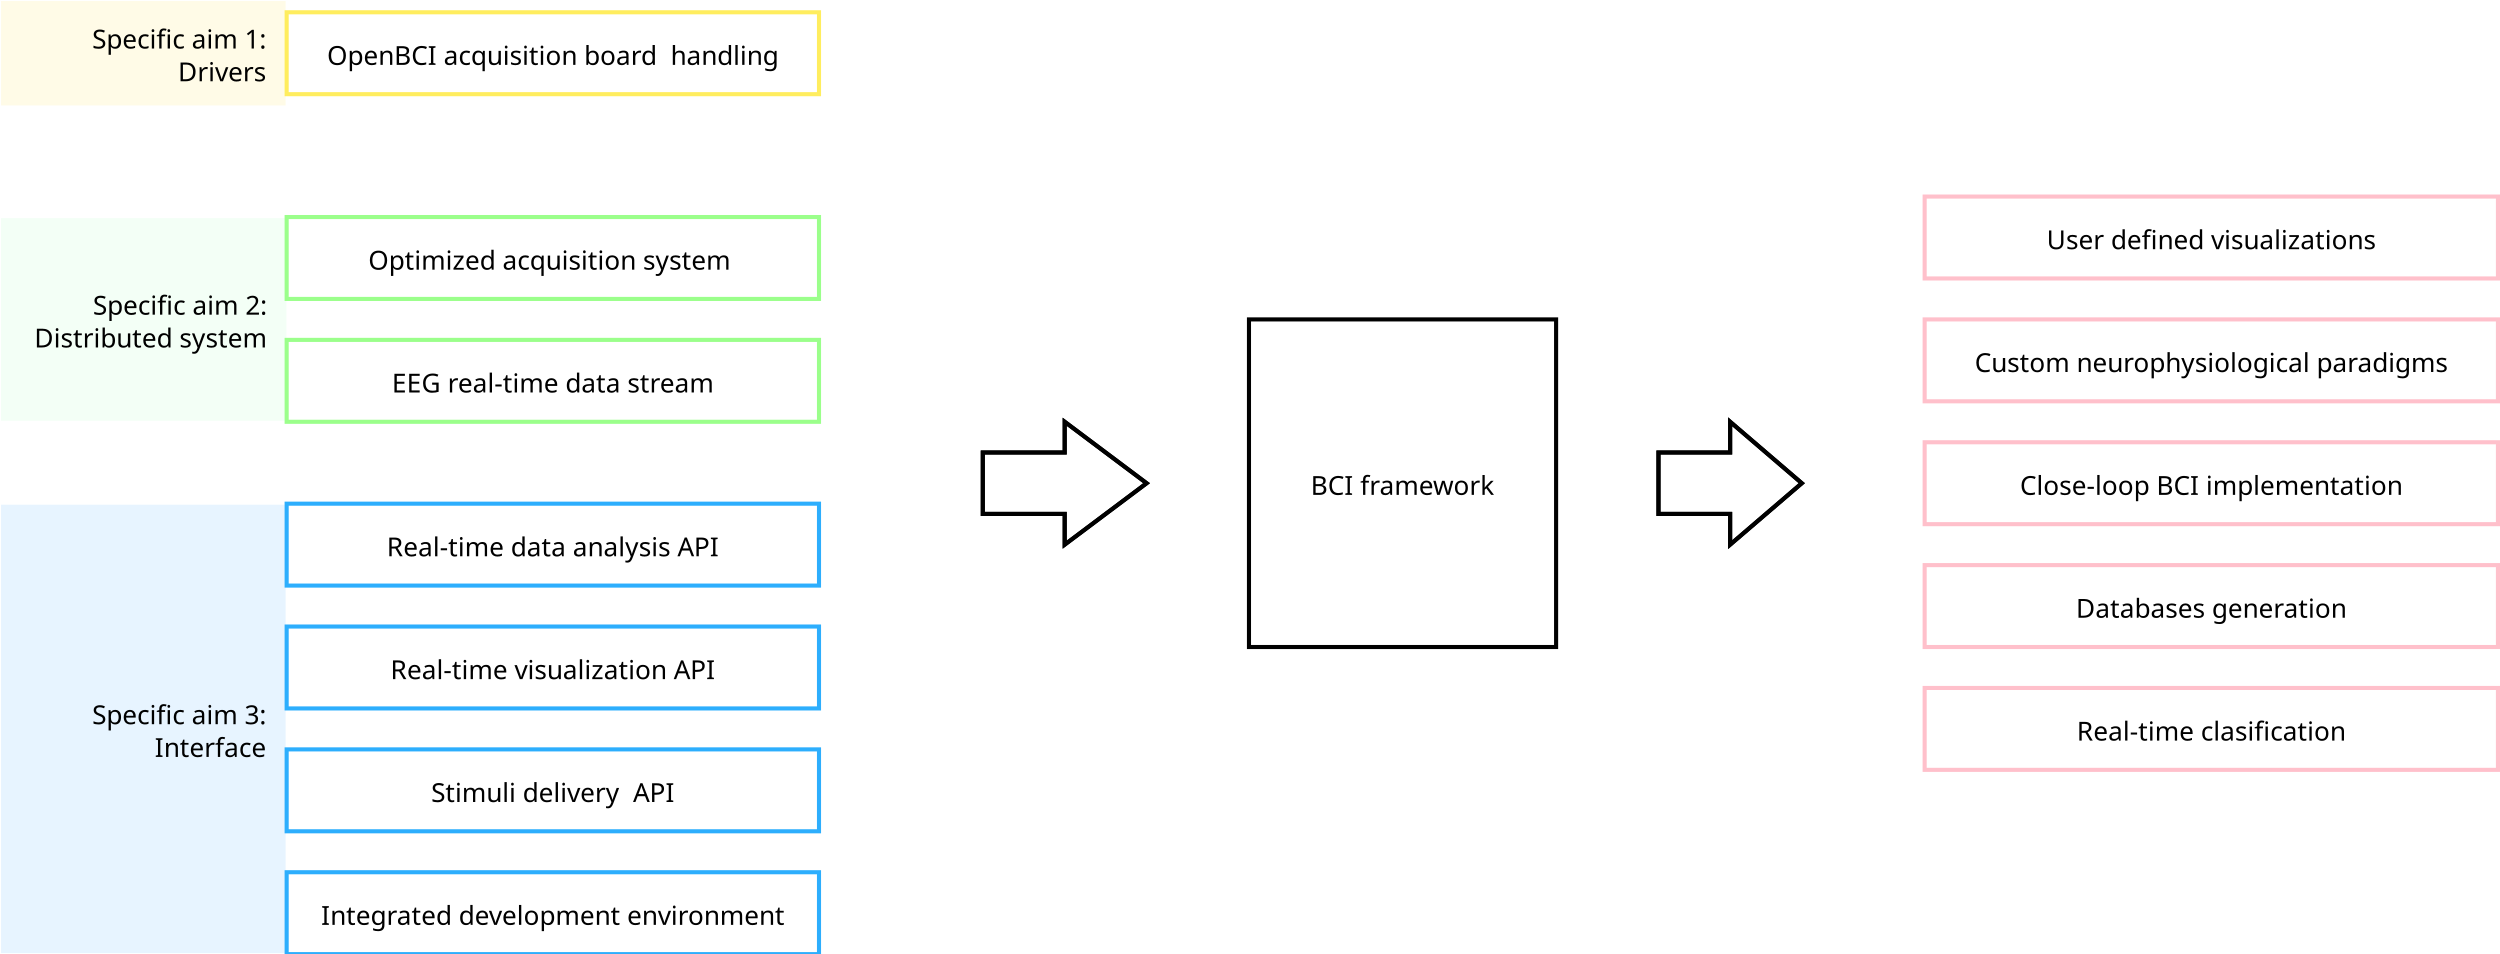 <?xml version="1.0" encoding="UTF-8"?>
<svg xmlns="http://www.w3.org/2000/svg" xmlns:xlink="http://www.w3.org/1999/xlink" width="1221" height="466" viewBox="0 0 1221 466">
<defs>
<g>
<g id="glyph-0-0">
<path d="M 1.203 0 L 1.203 -9.141 L 6.469 -9.141 L 6.469 0 Z M 1.859 -0.656 L 5.812 -0.656 L 5.812 -8.484 L 1.859 -8.484 Z M 1.859 -0.656 "/>
</g>
<g id="glyph-0-1">
<path d="M 6.422 -2.438 C 6.422 -1.633 6.125 -1.004 5.531 -0.547 C 4.945 -0.098 4.156 0.125 3.156 0.125 C 2.645 0.125 2.172 0.082 1.734 0 C 1.305 -0.07 0.945 -0.176 0.656 -0.312 L 0.656 -1.406 C 0.957 -1.27 1.336 -1.145 1.797 -1.031 C 2.254 -0.926 2.727 -0.875 3.219 -0.875 C 3.895 -0.875 4.406 -1.004 4.75 -1.266 C 5.094 -1.523 5.266 -1.883 5.266 -2.344 C 5.266 -2.645 5.203 -2.895 5.078 -3.094 C 4.953 -3.301 4.734 -3.488 4.422 -3.656 C 4.109 -3.832 3.676 -4.02 3.125 -4.219 C 2.344 -4.5 1.754 -4.844 1.359 -5.25 C 0.961 -5.664 0.766 -6.227 0.766 -6.938 C 0.766 -7.426 0.891 -7.844 1.141 -8.188 C 1.391 -8.531 1.734 -8.797 2.172 -8.984 C 2.609 -9.172 3.113 -9.266 3.688 -9.266 C 4.188 -9.266 4.645 -9.219 5.062 -9.125 C 5.477 -9.031 5.859 -8.906 6.203 -8.75 L 5.844 -7.766 C 5.531 -7.898 5.188 -8.016 4.812 -8.109 C 4.445 -8.203 4.062 -8.25 3.656 -8.25 C 3.082 -8.25 2.648 -8.129 2.359 -7.891 C 2.078 -7.648 1.938 -7.328 1.938 -6.922 C 1.938 -6.617 2 -6.363 2.125 -6.156 C 2.25 -5.945 2.457 -5.758 2.75 -5.594 C 3.039 -5.438 3.43 -5.266 3.922 -5.078 C 4.461 -4.879 4.914 -4.664 5.281 -4.438 C 5.656 -4.219 5.938 -3.945 6.125 -3.625 C 6.32 -3.312 6.422 -2.914 6.422 -2.438 Z M 6.422 -2.438 "/>
</g>
<g id="glyph-0-2">
<path d="M 4.344 -6.984 C 5.195 -6.984 5.879 -6.688 6.391 -6.094 C 6.91 -5.508 7.172 -4.625 7.172 -3.438 C 7.172 -2.27 6.91 -1.383 6.391 -0.781 C 5.879 -0.176 5.195 0.125 4.344 0.125 C 3.812 0.125 3.375 0.023 3.031 -0.172 C 2.688 -0.367 2.414 -0.602 2.219 -0.875 L 2.141 -0.875 C 2.148 -0.727 2.164 -0.539 2.188 -0.312 C 2.207 -0.094 2.219 0.094 2.219 0.25 L 2.219 3.078 L 1.094 3.078 L 1.094 -6.859 L 2.016 -6.859 L 2.156 -5.922 L 2.219 -5.922 C 2.414 -6.223 2.68 -6.473 3.016 -6.672 C 3.348 -6.879 3.789 -6.984 4.344 -6.984 Z M 4.141 -6.047 C 3.441 -6.047 2.945 -5.848 2.656 -5.453 C 2.375 -5.055 2.227 -4.457 2.219 -3.656 L 2.219 -3.438 C 2.219 -2.594 2.352 -1.941 2.625 -1.484 C 2.906 -1.035 3.422 -0.812 4.172 -0.812 C 4.586 -0.812 4.93 -0.926 5.203 -1.156 C 5.473 -1.383 5.672 -1.695 5.797 -2.094 C 5.93 -2.488 6 -2.941 6 -3.453 C 6 -4.234 5.848 -4.859 5.547 -5.328 C 5.242 -5.805 4.773 -6.047 4.141 -6.047 Z M 4.141 -6.047 "/>
</g>
<g id="glyph-0-3">
<path d="M 3.734 -6.984 C 4.328 -6.984 4.832 -6.852 5.25 -6.594 C 5.676 -6.344 6 -5.984 6.219 -5.516 C 6.445 -5.055 6.562 -4.516 6.562 -3.891 L 6.562 -3.219 L 1.875 -3.219 C 1.883 -2.438 2.078 -1.844 2.453 -1.438 C 2.836 -1.031 3.375 -0.828 4.062 -0.828 C 4.488 -0.828 4.867 -0.867 5.203 -0.953 C 5.547 -1.035 5.895 -1.156 6.25 -1.312 L 6.25 -0.312 C 5.906 -0.164 5.562 -0.055 5.219 0.016 C 4.875 0.086 4.469 0.125 4 0.125 C 3.352 0.125 2.781 -0.004 2.281 -0.266 C 1.781 -0.535 1.391 -0.93 1.109 -1.453 C 0.836 -1.973 0.703 -2.613 0.703 -3.375 C 0.703 -4.125 0.828 -4.766 1.078 -5.297 C 1.328 -5.836 1.68 -6.254 2.141 -6.547 C 2.598 -6.836 3.129 -6.984 3.734 -6.984 Z M 3.719 -6.062 C 3.188 -6.062 2.766 -5.891 2.453 -5.547 C 2.141 -5.203 1.953 -4.723 1.891 -4.109 L 5.391 -4.109 C 5.379 -4.691 5.238 -5.16 4.969 -5.516 C 4.707 -5.879 4.289 -6.062 3.719 -6.062 Z M 3.719 -6.062 "/>
</g>
<g id="glyph-0-4">
<path d="M 3.844 0.125 C 3.238 0.125 2.695 0.004 2.219 -0.234 C 1.75 -0.484 1.379 -0.867 1.109 -1.391 C 0.836 -1.91 0.703 -2.578 0.703 -3.391 C 0.703 -4.234 0.844 -4.922 1.125 -5.453 C 1.406 -5.984 1.785 -6.367 2.266 -6.609 C 2.754 -6.859 3.305 -6.984 3.922 -6.984 C 4.266 -6.984 4.598 -6.945 4.922 -6.875 C 5.242 -6.801 5.508 -6.711 5.719 -6.609 L 5.375 -5.688 C 5.164 -5.758 4.926 -5.828 4.656 -5.891 C 4.383 -5.961 4.129 -6 3.891 -6 C 2.547 -6 1.875 -5.133 1.875 -3.406 C 1.875 -2.57 2.035 -1.938 2.359 -1.5 C 2.691 -1.062 3.18 -0.844 3.828 -0.844 C 4.203 -0.844 4.531 -0.879 4.812 -0.953 C 5.102 -1.035 5.367 -1.129 5.609 -1.234 L 5.609 -0.25 C 5.379 -0.125 5.125 -0.031 4.844 0.031 C 4.562 0.094 4.227 0.125 3.844 0.125 Z M 3.844 0.125 "/>
</g>
<g id="glyph-0-5">
<path d="M 1.656 -9.438 C 1.832 -9.438 1.984 -9.375 2.109 -9.25 C 2.242 -9.133 2.312 -8.957 2.312 -8.719 C 2.312 -8.477 2.242 -8.297 2.109 -8.172 C 1.984 -8.055 1.832 -8 1.656 -8 C 1.469 -8 1.312 -8.055 1.188 -8.172 C 1.062 -8.297 1 -8.477 1 -8.719 C 1 -8.957 1.062 -9.133 1.188 -9.25 C 1.312 -9.375 1.469 -9.438 1.656 -9.438 Z M 2.219 -6.859 L 2.219 0 L 1.094 0 L 1.094 -6.859 Z M 2.219 -6.859 "/>
</g>
<g id="glyph-0-6">
<path d="M 4.25 -5.984 L 2.516 -5.984 L 2.516 0 L 1.391 0 L 1.391 -5.984 L 0.188 -5.984 L 0.188 -6.516 L 1.391 -6.891 L 1.391 -7.297 C 1.391 -8.18 1.586 -8.816 1.984 -9.203 C 2.379 -9.598 2.926 -9.797 3.625 -9.797 C 3.895 -9.797 4.141 -9.77 4.359 -9.719 C 4.586 -9.676 4.785 -9.625 4.953 -9.562 L 4.656 -8.672 C 4.52 -8.711 4.363 -8.754 4.188 -8.797 C 4.008 -8.848 3.828 -8.875 3.641 -8.875 C 3.266 -8.875 2.984 -8.742 2.797 -8.484 C 2.609 -8.234 2.516 -7.844 2.516 -7.312 L 2.516 -6.859 L 4.25 -6.859 Z M 6.062 -9.438 C 6.238 -9.438 6.391 -9.375 6.516 -9.25 C 6.648 -9.133 6.719 -8.957 6.719 -8.719 C 6.719 -8.477 6.648 -8.297 6.516 -8.172 C 6.391 -8.055 6.238 -8 6.062 -8 C 5.875 -8 5.719 -8.055 5.594 -8.172 C 5.469 -8.297 5.406 -8.477 5.406 -8.719 C 5.406 -8.957 5.469 -9.133 5.594 -9.25 C 5.719 -9.375 5.875 -9.438 6.062 -9.438 Z M 6.625 -6.859 L 6.625 0 L 5.5 0 L 5.5 -6.859 Z M 6.625 -6.859 "/>
</g>
<g id="glyph-0-7">
</g>
<g id="glyph-0-8">
<path d="M 3.688 -6.969 C 4.52 -6.969 5.133 -6.785 5.531 -6.422 C 5.938 -6.055 6.141 -5.473 6.141 -4.672 L 6.141 0 L 5.328 0 L 5.109 -0.969 L 5.062 -0.969 C 4.758 -0.594 4.441 -0.316 4.109 -0.141 C 3.785 0.035 3.332 0.125 2.75 0.125 C 2.125 0.125 1.609 -0.035 1.203 -0.359 C 0.797 -0.691 0.594 -1.207 0.594 -1.906 C 0.594 -2.594 0.859 -3.117 1.391 -3.484 C 1.93 -3.859 2.758 -4.062 3.875 -4.094 L 5.047 -4.141 L 5.047 -4.547 C 5.047 -5.117 4.922 -5.516 4.672 -5.734 C 4.422 -5.953 4.07 -6.062 3.625 -6.062 C 3.258 -6.062 2.914 -6.008 2.594 -5.906 C 2.27 -5.801 1.969 -5.68 1.688 -5.547 L 1.344 -6.391 C 1.645 -6.547 2 -6.68 2.406 -6.797 C 2.812 -6.91 3.238 -6.969 3.688 -6.969 Z M 4.016 -3.312 C 3.16 -3.281 2.566 -3.145 2.234 -2.906 C 1.91 -2.664 1.75 -2.328 1.75 -1.891 C 1.75 -1.504 1.863 -1.223 2.094 -1.047 C 2.332 -0.867 2.633 -0.781 3 -0.781 C 3.582 -0.781 4.066 -0.938 4.453 -1.25 C 4.836 -1.57 5.031 -2.066 5.031 -2.734 L 5.031 -3.359 Z M 4.016 -3.312 "/>
</g>
<g id="glyph-0-9">
<path d="M 8.609 -6.984 C 9.391 -6.984 9.969 -6.785 10.344 -6.391 C 10.727 -5.992 10.922 -5.352 10.922 -4.469 L 10.922 0 L 9.812 0 L 9.812 -4.422 C 9.812 -5.504 9.348 -6.047 8.422 -6.047 C 7.754 -6.047 7.273 -5.852 6.984 -5.469 C 6.703 -5.082 6.562 -4.52 6.562 -3.781 L 6.562 0 L 5.453 0 L 5.453 -4.422 C 5.453 -5.504 4.984 -6.047 4.047 -6.047 C 3.348 -6.047 2.867 -5.832 2.609 -5.406 C 2.348 -4.977 2.219 -4.363 2.219 -3.562 L 2.219 0 L 1.094 0 L 1.094 -6.859 L 2 -6.859 L 2.156 -5.922 L 2.234 -5.922 C 2.441 -6.285 2.727 -6.551 3.094 -6.719 C 3.457 -6.895 3.844 -6.984 4.25 -6.984 C 5.32 -6.984 6.02 -6.598 6.344 -5.828 L 6.406 -5.828 C 6.633 -6.223 6.945 -6.516 7.344 -6.703 C 7.75 -6.891 8.172 -6.984 8.609 -6.984 Z M 8.609 -6.984 "/>
</g>
<g id="glyph-0-10">
<path d="M 4.547 0 L 3.438 0 L 3.438 -6.391 C 3.438 -6.754 3.441 -7.047 3.453 -7.266 C 3.461 -7.484 3.477 -7.711 3.5 -7.953 C 3.352 -7.816 3.223 -7.703 3.109 -7.609 C 3.004 -7.516 2.867 -7.395 2.703 -7.25 L 1.734 -6.469 L 1.141 -7.219 L 3.609 -9.141 L 4.547 -9.141 Z M 4.547 0 "/>
</g>
<g id="glyph-0-11">
<path d="M 0.922 -6.172 C 0.922 -6.492 0.992 -6.719 1.141 -6.844 C 1.297 -6.969 1.484 -7.031 1.703 -7.031 C 1.922 -7.031 2.109 -6.969 2.266 -6.844 C 2.43 -6.719 2.516 -6.492 2.516 -6.172 C 2.516 -5.859 2.43 -5.633 2.266 -5.5 C 2.109 -5.363 1.922 -5.297 1.703 -5.297 C 1.484 -5.297 1.297 -5.363 1.141 -5.5 C 0.992 -5.633 0.922 -5.859 0.922 -6.172 Z M 0.922 -0.688 C 0.922 -1.008 0.992 -1.234 1.141 -1.359 C 1.297 -1.484 1.484 -1.547 1.703 -1.547 C 1.922 -1.547 2.109 -1.484 2.266 -1.359 C 2.43 -1.234 2.516 -1.008 2.516 -0.688 C 2.516 -0.383 2.43 -0.164 2.266 -0.031 C 2.109 0.102 1.922 0.172 1.703 0.172 C 1.484 0.172 1.297 0.102 1.141 -0.031 C 0.992 -0.164 0.922 -0.383 0.922 -0.688 Z M 0.922 -0.688 "/>
</g>
<g id="glyph-0-12">
<path d="M 8.562 -4.656 C 8.562 -3.113 8.141 -1.953 7.297 -1.172 C 6.461 -0.391 5.289 0 3.781 0 L 1.234 0 L 1.234 -9.141 L 4.062 -9.141 C 4.977 -9.141 5.77 -8.969 6.438 -8.625 C 7.113 -8.281 7.633 -7.773 8 -7.109 C 8.375 -6.453 8.562 -5.633 8.562 -4.656 Z M 7.344 -4.625 C 7.344 -5.844 7.039 -6.734 6.438 -7.297 C 5.844 -7.867 4.992 -8.156 3.891 -8.156 L 2.391 -8.156 L 2.391 -0.984 L 3.641 -0.984 C 6.109 -0.984 7.344 -2.195 7.344 -4.625 Z M 7.344 -4.625 "/>
</g>
<g id="glyph-0-13">
<path d="M 4.281 -6.984 C 4.414 -6.984 4.555 -6.977 4.703 -6.969 C 4.848 -6.957 4.977 -6.938 5.094 -6.906 L 4.953 -5.875 C 4.836 -5.895 4.711 -5.914 4.578 -5.938 C 4.453 -5.957 4.328 -5.969 4.203 -5.969 C 3.859 -5.969 3.531 -5.867 3.219 -5.672 C 2.914 -5.484 2.672 -5.211 2.484 -4.859 C 2.305 -4.516 2.219 -4.113 2.219 -3.656 L 2.219 0 L 1.094 0 L 1.094 -6.859 L 2.016 -6.859 L 2.141 -5.609 L 2.188 -5.609 C 2.406 -5.984 2.691 -6.305 3.047 -6.578 C 3.398 -6.848 3.812 -6.984 4.281 -6.984 Z M 4.281 -6.984 "/>
</g>
<g id="glyph-0-14">
<path d="M 2.594 0 L 0 -6.859 L 1.203 -6.859 L 2.656 -2.812 C 2.727 -2.625 2.801 -2.414 2.875 -2.188 C 2.957 -1.957 3.023 -1.738 3.078 -1.531 C 3.141 -1.32 3.188 -1.145 3.219 -1 L 3.266 -1 C 3.297 -1.145 3.344 -1.32 3.406 -1.531 C 3.469 -1.75 3.539 -1.973 3.625 -2.203 C 3.707 -2.43 3.781 -2.633 3.844 -2.812 L 5.297 -6.859 L 6.5 -6.859 L 3.891 0 Z M 2.594 0 "/>
</g>
<g id="glyph-0-15">
<path d="M 5.547 -1.891 C 5.547 -1.223 5.297 -0.719 4.797 -0.375 C 4.305 -0.039 3.645 0.125 2.812 0.125 C 2.332 0.125 1.922 0.082 1.578 0 C 1.234 -0.07 0.93 -0.176 0.672 -0.312 L 0.672 -1.328 C 0.941 -1.191 1.27 -1.066 1.656 -0.953 C 2.039 -0.836 2.438 -0.781 2.844 -0.781 C 3.414 -0.781 3.828 -0.867 4.078 -1.047 C 4.336 -1.234 4.469 -1.484 4.469 -1.797 C 4.469 -1.961 4.422 -2.113 4.328 -2.25 C 4.234 -2.383 4.062 -2.52 3.812 -2.656 C 3.57 -2.789 3.227 -2.945 2.781 -3.125 C 2.332 -3.289 1.953 -3.457 1.641 -3.625 C 1.328 -3.801 1.082 -4.008 0.906 -4.25 C 0.738 -4.488 0.656 -4.797 0.656 -5.172 C 0.656 -5.754 0.891 -6.203 1.359 -6.516 C 1.836 -6.828 2.457 -6.984 3.219 -6.984 C 3.645 -6.984 4.035 -6.941 4.391 -6.859 C 4.754 -6.785 5.094 -6.676 5.406 -6.531 L 5.031 -5.625 C 4.738 -5.75 4.43 -5.852 4.109 -5.938 C 3.797 -6.02 3.473 -6.062 3.141 -6.062 C 2.68 -6.062 2.332 -5.988 2.094 -5.844 C 1.852 -5.695 1.734 -5.492 1.734 -5.234 C 1.734 -5.047 1.785 -4.883 1.891 -4.75 C 2.004 -4.625 2.191 -4.5 2.453 -4.375 C 2.711 -4.25 3.062 -4.098 3.5 -3.922 C 3.926 -3.766 4.289 -3.598 4.594 -3.422 C 4.906 -3.254 5.141 -3.047 5.297 -2.797 C 5.461 -2.555 5.547 -2.254 5.547 -1.891 Z M 5.547 -1.891 "/>
</g>
<g id="glyph-0-16">
<path d="M 6.656 0 L 0.609 0 L 0.609 -0.938 L 3 -3.359 C 3.469 -3.816 3.859 -4.223 4.172 -4.578 C 4.484 -4.941 4.719 -5.297 4.875 -5.641 C 5.039 -5.984 5.125 -6.359 5.125 -6.766 C 5.125 -7.273 4.973 -7.66 4.672 -7.922 C 4.379 -8.18 3.992 -8.312 3.516 -8.312 C 3.078 -8.312 2.688 -8.234 2.344 -8.078 C 2.008 -7.922 1.664 -7.707 1.312 -7.438 L 0.719 -8.188 C 1.07 -8.488 1.484 -8.742 1.953 -8.953 C 2.422 -9.16 2.941 -9.266 3.516 -9.266 C 4.367 -9.266 5.039 -9.047 5.531 -8.609 C 6.031 -8.18 6.281 -7.586 6.281 -6.828 C 6.281 -6.348 6.18 -5.898 5.984 -5.484 C 5.785 -5.066 5.508 -4.656 5.156 -4.25 C 4.812 -3.844 4.406 -3.41 3.938 -2.953 L 2.031 -1.078 L 2.031 -1.031 L 6.656 -1.031 Z M 6.656 0 "/>
</g>
<g id="glyph-0-17">
<path d="M 3.375 -0.797 C 3.551 -0.797 3.727 -0.812 3.906 -0.844 C 4.082 -0.875 4.227 -0.906 4.344 -0.938 L 4.344 -0.078 C 4.219 -0.016 4.047 0.031 3.828 0.062 C 3.609 0.102 3.395 0.125 3.188 0.125 C 2.832 0.125 2.5 0.062 2.188 -0.062 C 1.883 -0.188 1.641 -0.398 1.453 -0.703 C 1.266 -1.016 1.172 -1.445 1.172 -2 L 1.172 -5.984 L 0.203 -5.984 L 0.203 -6.531 L 1.188 -6.969 L 1.641 -8.438 L 2.297 -8.438 L 2.297 -6.859 L 4.281 -6.859 L 4.281 -5.984 L 2.297 -5.984 L 2.297 -2.016 C 2.297 -1.598 2.395 -1.289 2.594 -1.094 C 2.801 -0.895 3.062 -0.797 3.375 -0.797 Z M 3.375 -0.797 "/>
</g>
<g id="glyph-0-18">
<path d="M 2.219 -7.359 C 2.219 -7.066 2.207 -6.797 2.188 -6.547 C 2.176 -6.297 2.164 -6.098 2.156 -5.953 L 2.219 -5.953 C 2.414 -6.242 2.68 -6.484 3.016 -6.672 C 3.359 -6.867 3.801 -6.969 4.344 -6.969 C 5.195 -6.969 5.879 -6.672 6.391 -6.078 C 6.91 -5.492 7.172 -4.609 7.172 -3.422 C 7.172 -2.242 6.91 -1.359 6.391 -0.766 C 5.867 -0.172 5.188 0.125 4.344 0.125 C 3.801 0.125 3.359 0.031 3.016 -0.156 C 2.68 -0.352 2.414 -0.594 2.219 -0.875 L 2.125 -0.875 L 1.891 0 L 1.094 0 L 1.094 -9.719 L 2.219 -9.719 Z M 4.141 -6.047 C 3.422 -6.047 2.922 -5.832 2.641 -5.406 C 2.359 -4.988 2.219 -4.344 2.219 -3.469 L 2.219 -3.422 C 2.219 -2.578 2.352 -1.93 2.625 -1.484 C 2.906 -1.035 3.422 -0.812 4.172 -0.812 C 4.785 -0.812 5.242 -1.035 5.547 -1.484 C 5.848 -1.93 6 -2.582 6 -3.438 C 6 -5.176 5.379 -6.047 4.141 -6.047 Z M 4.141 -6.047 "/>
</g>
<g id="glyph-0-19">
<path d="M 6.828 -6.859 L 6.828 0 L 5.906 0 L 5.734 -0.906 L 5.688 -0.906 C 5.457 -0.551 5.145 -0.289 4.75 -0.125 C 4.363 0.039 3.945 0.125 3.5 0.125 C 2.676 0.125 2.055 -0.07 1.641 -0.469 C 1.223 -0.863 1.016 -1.5 1.016 -2.375 L 1.016 -6.859 L 2.156 -6.859 L 2.156 -2.438 C 2.156 -1.352 2.66 -0.812 3.672 -0.812 C 4.43 -0.812 4.957 -1.02 5.25 -1.438 C 5.539 -1.863 5.688 -2.477 5.688 -3.281 L 5.688 -6.859 Z M 6.828 -6.859 "/>
</g>
<g id="glyph-0-20">
<path d="M 3.516 0.125 C 2.66 0.125 1.977 -0.172 1.469 -0.766 C 0.957 -1.359 0.703 -2.242 0.703 -3.422 C 0.703 -4.598 0.957 -5.484 1.469 -6.078 C 1.988 -6.68 2.676 -6.984 3.531 -6.984 C 4.062 -6.984 4.492 -6.883 4.828 -6.688 C 5.172 -6.5 5.445 -6.258 5.656 -5.969 L 5.734 -5.969 C 5.723 -6.082 5.707 -6.25 5.688 -6.469 C 5.664 -6.688 5.656 -6.859 5.656 -6.984 L 5.656 -9.719 L 6.781 -9.719 L 6.781 0 L 5.875 0 L 5.703 -0.922 L 5.656 -0.922 C 5.445 -0.629 5.172 -0.379 4.828 -0.172 C 4.492 0.023 4.055 0.125 3.516 0.125 Z M 3.703 -0.812 C 4.422 -0.812 4.926 -1.008 5.219 -1.406 C 5.52 -1.801 5.672 -2.398 5.672 -3.203 L 5.672 -3.406 C 5.672 -4.258 5.531 -4.91 5.25 -5.359 C 4.969 -5.816 4.445 -6.047 3.688 -6.047 C 3.082 -6.047 2.629 -5.805 2.328 -5.328 C 2.023 -4.848 1.875 -4.203 1.875 -3.391 C 1.875 -2.566 2.023 -1.93 2.328 -1.484 C 2.629 -1.035 3.086 -0.812 3.703 -0.812 Z M 3.703 -0.812 "/>
</g>
<g id="glyph-0-21">
<path d="M 0.016 -6.859 L 1.219 -6.859 L 2.703 -2.953 C 2.828 -2.609 2.941 -2.281 3.047 -1.969 C 3.148 -1.664 3.227 -1.375 3.281 -1.094 L 3.328 -1.094 C 3.379 -1.301 3.457 -1.578 3.562 -1.922 C 3.676 -2.266 3.797 -2.613 3.922 -2.969 L 5.312 -6.859 L 6.531 -6.859 L 3.578 0.953 C 3.336 1.598 3.023 2.113 2.641 2.5 C 2.266 2.883 1.742 3.078 1.078 3.078 C 0.867 3.078 0.688 3.062 0.531 3.031 C 0.383 3.008 0.254 2.988 0.141 2.969 L 0.141 2.078 C 0.234 2.086 0.344 2.102 0.469 2.125 C 0.602 2.145 0.742 2.156 0.891 2.156 C 1.285 2.156 1.602 2.039 1.844 1.812 C 2.094 1.594 2.285 1.301 2.422 0.938 L 2.781 0.031 Z M 0.016 -6.859 "/>
</g>
<g id="glyph-0-22">
<path d="M 6.312 -7 C 6.312 -6.383 6.141 -5.895 5.797 -5.531 C 5.453 -5.164 4.992 -4.926 4.422 -4.812 L 4.422 -4.766 C 5.148 -4.672 5.691 -4.438 6.047 -4.062 C 6.41 -3.688 6.594 -3.195 6.594 -2.594 C 6.594 -2.062 6.469 -1.586 6.219 -1.172 C 5.969 -0.766 5.582 -0.445 5.062 -0.219 C 4.551 0.008 3.891 0.125 3.078 0.125 C 2.609 0.125 2.164 0.086 1.75 0.016 C 1.344 -0.055 0.953 -0.188 0.578 -0.375 L 0.578 -1.422 C 0.961 -1.234 1.375 -1.082 1.812 -0.969 C 2.258 -0.863 2.688 -0.812 3.094 -0.812 C 3.914 -0.812 4.504 -0.973 4.859 -1.297 C 5.223 -1.617 5.406 -2.062 5.406 -2.625 C 5.406 -3.195 5.18 -3.609 4.734 -3.859 C 4.285 -4.109 3.66 -4.234 2.859 -4.234 L 1.969 -4.234 L 1.969 -5.203 L 2.859 -5.203 C 3.617 -5.203 4.191 -5.359 4.578 -5.672 C 4.961 -5.984 5.156 -6.398 5.156 -6.922 C 5.156 -7.367 5.004 -7.711 4.703 -7.953 C 4.41 -8.191 4.008 -8.312 3.5 -8.312 C 3 -8.312 2.57 -8.238 2.219 -8.094 C 1.875 -7.957 1.531 -7.773 1.188 -7.547 L 0.625 -8.312 C 0.945 -8.57 1.348 -8.797 1.828 -8.984 C 2.316 -9.172 2.867 -9.266 3.484 -9.266 C 4.43 -9.266 5.141 -9.051 5.609 -8.625 C 6.078 -8.195 6.312 -7.656 6.312 -7 Z M 6.312 -7 "/>
</g>
<g id="glyph-0-23">
<path d="M 3.812 0 L 0.516 0 L 0.516 -0.672 L 1.594 -0.906 L 1.594 -8.219 L 0.516 -8.469 L 0.516 -9.141 L 3.812 -9.141 L 3.812 -8.469 L 2.734 -8.219 L 2.734 -0.906 L 3.812 -0.672 Z M 3.812 0 "/>
</g>
<g id="glyph-0-24">
<path d="M 4.391 -6.984 C 5.211 -6.984 5.832 -6.785 6.25 -6.391 C 6.664 -5.992 6.875 -5.352 6.875 -4.469 L 6.875 0 L 5.766 0 L 5.766 -4.391 C 5.766 -5.492 5.25 -6.047 4.219 -6.047 C 3.457 -6.047 2.93 -5.832 2.641 -5.406 C 2.359 -4.977 2.219 -4.363 2.219 -3.562 L 2.219 0 L 1.094 0 L 1.094 -6.859 L 2 -6.859 L 2.156 -5.922 L 2.234 -5.922 C 2.453 -6.285 2.754 -6.551 3.141 -6.719 C 3.535 -6.895 3.953 -6.984 4.391 -6.984 Z M 4.391 -6.984 "/>
</g>
<g id="glyph-0-25">
<path d="M 4.25 -5.984 L 2.516 -5.984 L 2.516 0 L 1.391 0 L 1.391 -5.984 L 0.188 -5.984 L 0.188 -6.516 L 1.391 -6.891 L 1.391 -7.297 C 1.391 -8.18 1.586 -8.816 1.984 -9.203 C 2.379 -9.598 2.926 -9.797 3.625 -9.797 C 3.895 -9.797 4.141 -9.77 4.359 -9.719 C 4.586 -9.676 4.785 -9.625 4.953 -9.562 L 4.656 -8.672 C 4.52 -8.711 4.363 -8.754 4.188 -8.797 C 4.008 -8.848 3.828 -8.875 3.641 -8.875 C 3.266 -8.875 2.984 -8.742 2.797 -8.484 C 2.609 -8.234 2.516 -7.844 2.516 -7.312 L 2.516 -6.859 L 4.25 -6.859 Z M 4.25 -5.984 "/>
</g>
<g id="glyph-0-26">
<path d="M 9.219 -4.578 C 9.219 -3.629 9.055 -2.801 8.734 -2.094 C 8.41 -1.395 7.938 -0.848 7.312 -0.453 C 6.695 -0.066 5.926 0.125 5 0.125 C 4.051 0.125 3.266 -0.066 2.641 -0.453 C 2.016 -0.848 1.547 -1.398 1.234 -2.109 C 0.93 -2.816 0.781 -3.645 0.781 -4.594 C 0.781 -5.531 0.93 -6.348 1.234 -7.047 C 1.547 -7.742 2.016 -8.289 2.641 -8.688 C 3.266 -9.082 4.055 -9.281 5.016 -9.281 C 5.93 -9.281 6.695 -9.082 7.312 -8.688 C 7.938 -8.301 8.41 -7.754 8.734 -7.047 C 9.055 -6.348 9.219 -5.523 9.219 -4.578 Z M 2 -4.578 C 2 -3.43 2.238 -2.523 2.719 -1.859 C 3.207 -1.203 3.969 -0.875 5 -0.875 C 6.039 -0.875 6.801 -1.203 7.281 -1.859 C 7.758 -2.523 8 -3.43 8 -4.578 C 8 -5.734 7.758 -6.633 7.281 -7.281 C 6.801 -7.938 6.047 -8.266 5.016 -8.266 C 3.984 -8.266 3.223 -7.938 2.734 -7.281 C 2.242 -6.633 2 -5.734 2 -4.578 Z M 2 -4.578 "/>
</g>
<g id="glyph-0-27">
<path d="M 3.859 -9.141 C 4.992 -9.141 5.852 -8.969 6.438 -8.625 C 7.02 -8.289 7.312 -7.707 7.312 -6.875 C 7.312 -6.332 7.16 -5.883 6.859 -5.531 C 6.566 -5.176 6.141 -4.945 5.578 -4.844 L 5.578 -4.781 C 5.961 -4.727 6.312 -4.617 6.625 -4.453 C 6.938 -4.285 7.18 -4.051 7.359 -3.75 C 7.535 -3.457 7.625 -3.07 7.625 -2.594 C 7.625 -1.77 7.336 -1.129 6.766 -0.672 C 6.203 -0.223 5.43 0 4.453 0 L 1.234 0 L 1.234 -9.141 Z M 4.078 -5.25 C 4.867 -5.25 5.406 -5.375 5.688 -5.625 C 5.977 -5.875 6.125 -6.25 6.125 -6.75 C 6.125 -7.25 5.945 -7.609 5.594 -7.828 C 5.238 -8.047 4.676 -8.156 3.906 -8.156 L 2.391 -8.156 L 2.391 -5.25 Z M 2.391 -4.281 L 2.391 -0.969 L 4.234 -0.969 C 5.047 -0.969 5.609 -1.125 5.922 -1.438 C 6.242 -1.758 6.406 -2.176 6.406 -2.688 C 6.406 -3.164 6.238 -3.551 5.906 -3.844 C 5.57 -4.133 4.984 -4.281 4.141 -4.281 Z M 2.391 -4.281 "/>
</g>
<g id="glyph-0-28">
<path d="M 5.156 -8.25 C 4.176 -8.25 3.406 -7.922 2.844 -7.266 C 2.281 -6.609 2 -5.707 2 -4.562 C 2 -3.426 2.258 -2.531 2.781 -1.875 C 3.312 -1.219 4.098 -0.891 5.141 -0.891 C 5.547 -0.891 5.926 -0.922 6.281 -0.984 C 6.645 -1.055 6.992 -1.141 7.328 -1.234 L 7.328 -0.25 C 6.992 -0.113 6.645 -0.02 6.281 0.031 C 5.914 0.094 5.484 0.125 4.984 0.125 C 4.047 0.125 3.266 -0.066 2.641 -0.453 C 2.023 -0.836 1.562 -1.379 1.25 -2.078 C 0.938 -2.785 0.781 -3.617 0.781 -4.578 C 0.781 -5.504 0.945 -6.316 1.281 -7.016 C 1.625 -7.723 2.125 -8.273 2.781 -8.672 C 3.438 -9.066 4.234 -9.266 5.172 -9.266 C 6.129 -9.266 6.969 -9.086 7.688 -8.734 L 7.234 -7.75 C 6.953 -7.883 6.633 -8 6.281 -8.094 C 5.938 -8.195 5.562 -8.25 5.156 -8.25 Z M 5.156 -8.25 "/>
</g>
<g id="glyph-0-29">
<path d="M 5.656 0.141 C 5.656 -0.016 5.66 -0.191 5.672 -0.391 C 5.68 -0.598 5.695 -0.773 5.719 -0.922 L 5.641 -0.922 C 5.441 -0.629 5.172 -0.379 4.828 -0.172 C 4.484 0.023 4.039 0.125 3.5 0.125 C 2.664 0.125 1.988 -0.172 1.469 -0.766 C 0.957 -1.359 0.703 -2.242 0.703 -3.422 C 0.703 -4.598 0.961 -5.484 1.484 -6.078 C 2.016 -6.68 2.695 -6.984 3.531 -6.984 C 4.07 -6.984 4.508 -6.879 4.844 -6.672 C 5.188 -6.473 5.461 -6.223 5.672 -5.922 L 5.719 -5.922 L 5.891 -6.859 L 6.781 -6.859 L 6.781 3.078 L 5.656 3.078 Z M 3.719 -0.812 C 4.414 -0.812 4.91 -1.004 5.203 -1.391 C 5.504 -1.773 5.66 -2.367 5.672 -3.172 L 5.672 -3.406 C 5.672 -4.27 5.523 -4.926 5.234 -5.375 C 4.941 -5.82 4.426 -6.047 3.688 -6.047 C 3.07 -6.047 2.613 -5.805 2.312 -5.328 C 2.02 -4.848 1.875 -4.203 1.875 -3.391 C 1.875 -2.578 2.023 -1.941 2.328 -1.484 C 2.629 -1.035 3.094 -0.812 3.719 -0.812 Z M 3.719 -0.812 "/>
</g>
<g id="glyph-0-30">
<path d="M 7.047 -3.438 C 7.047 -2.301 6.758 -1.422 6.188 -0.797 C 5.613 -0.18 4.836 0.125 3.859 0.125 C 3.242 0.125 2.695 -0.008 2.219 -0.281 C 1.75 -0.562 1.379 -0.969 1.109 -1.5 C 0.836 -2.031 0.703 -2.676 0.703 -3.438 C 0.703 -4.57 0.988 -5.445 1.562 -6.062 C 2.133 -6.676 2.91 -6.984 3.891 -6.984 C 4.516 -6.984 5.062 -6.844 5.531 -6.562 C 6.008 -6.289 6.379 -5.891 6.641 -5.359 C 6.91 -4.836 7.047 -4.195 7.047 -3.438 Z M 1.875 -3.438 C 1.875 -2.633 2.031 -1.992 2.344 -1.516 C 2.664 -1.047 3.176 -0.812 3.875 -0.812 C 4.562 -0.812 5.066 -1.047 5.391 -1.516 C 5.723 -1.992 5.891 -2.633 5.891 -3.438 C 5.891 -4.25 5.723 -4.883 5.391 -5.344 C 5.066 -5.812 4.555 -6.047 3.859 -6.047 C 3.16 -6.047 2.656 -5.812 2.344 -5.344 C 2.031 -4.883 1.875 -4.25 1.875 -3.438 Z M 1.875 -3.438 "/>
</g>
<g id="glyph-0-31">
<path d="M 2.219 -6.875 C 2.219 -6.531 2.195 -6.207 2.156 -5.906 L 2.234 -5.906 C 2.453 -6.258 2.75 -6.523 3.125 -6.703 C 3.508 -6.879 3.922 -6.969 4.359 -6.969 C 5.203 -6.969 5.832 -6.77 6.25 -6.375 C 6.664 -5.977 6.875 -5.344 6.875 -4.469 L 6.875 0 L 5.766 0 L 5.766 -4.391 C 5.766 -5.492 5.25 -6.047 4.219 -6.047 C 3.457 -6.047 2.93 -5.828 2.641 -5.391 C 2.359 -4.961 2.219 -4.348 2.219 -3.547 L 2.219 0 L 1.094 0 L 1.094 -9.719 L 2.219 -9.719 Z M 2.219 -6.875 "/>
</g>
<g id="glyph-0-32">
<path d="M 2.219 0 L 1.094 0 L 1.094 -9.719 L 2.219 -9.719 Z M 2.219 0 "/>
</g>
<g id="glyph-0-33">
<path d="M 3.516 -6.984 C 3.973 -6.984 4.379 -6.895 4.734 -6.719 C 5.098 -6.551 5.41 -6.297 5.672 -5.953 L 5.734 -5.953 L 5.891 -6.859 L 6.781 -6.859 L 6.781 0.109 C 6.781 1.098 6.531 1.836 6.031 2.328 C 5.531 2.828 4.758 3.078 3.719 3.078 C 2.707 3.078 1.879 2.93 1.234 2.641 L 1.234 1.594 C 1.91 1.957 2.758 2.141 3.781 2.141 C 4.363 2.141 4.82 1.961 5.156 1.609 C 5.5 1.266 5.672 0.797 5.672 0.203 L 5.672 -0.062 C 5.672 -0.164 5.672 -0.312 5.672 -0.5 C 5.68 -0.695 5.691 -0.832 5.703 -0.906 L 5.656 -0.906 C 5.195 -0.219 4.488 0.125 3.531 0.125 C 2.645 0.125 1.953 -0.18 1.453 -0.797 C 0.953 -1.422 0.703 -2.297 0.703 -3.422 C 0.703 -4.516 0.953 -5.379 1.453 -6.016 C 1.953 -6.66 2.641 -6.984 3.516 -6.984 Z M 3.672 -6.047 C 3.098 -6.047 2.656 -5.816 2.344 -5.359 C 2.031 -4.898 1.875 -4.25 1.875 -3.406 C 1.875 -2.562 2.023 -1.914 2.328 -1.469 C 2.641 -1.02 3.098 -0.797 3.703 -0.797 C 4.391 -0.797 4.891 -0.977 5.203 -1.344 C 5.523 -1.719 5.688 -2.316 5.688 -3.141 L 5.688 -3.422 C 5.688 -4.359 5.52 -5.031 5.188 -5.438 C 4.863 -5.844 4.359 -6.047 3.672 -6.047 Z M 3.672 -6.047 "/>
</g>
<g id="glyph-0-34">
<path d="M 5.516 0 L 0.5 0 L 0.5 -0.75 L 4.188 -5.984 L 0.719 -5.984 L 0.719 -6.859 L 5.422 -6.859 L 5.422 -6.016 L 1.797 -0.875 L 5.516 -0.875 Z M 5.516 0 "/>
</g>
<g id="glyph-0-35">
<path d="M 6.344 0 L 1.234 0 L 1.234 -9.141 L 6.344 -9.141 L 6.344 -8.125 L 2.391 -8.125 L 2.391 -5.266 L 6.109 -5.266 L 6.109 -4.281 L 2.391 -4.281 L 2.391 -1.016 L 6.344 -1.016 Z M 6.344 0 "/>
</g>
<g id="glyph-0-36">
<path d="M 5.203 -4.828 L 8.375 -4.828 L 8.375 -0.344 C 7.875 -0.188 7.367 -0.07 6.859 0 C 6.359 0.082 5.789 0.125 5.156 0.125 C 4.207 0.125 3.41 -0.062 2.766 -0.438 C 2.117 -0.82 1.625 -1.363 1.281 -2.062 C 0.945 -2.77 0.781 -3.602 0.781 -4.562 C 0.781 -5.52 0.969 -6.348 1.344 -7.047 C 1.719 -7.742 2.254 -8.285 2.953 -8.672 C 3.66 -9.066 4.516 -9.266 5.516 -9.266 C 6.023 -9.266 6.508 -9.219 6.969 -9.125 C 7.426 -9.031 7.848 -8.898 8.234 -8.734 L 7.812 -7.734 C 7.477 -7.879 7.109 -8 6.703 -8.094 C 6.305 -8.195 5.891 -8.25 5.453 -8.25 C 4.359 -8.25 3.504 -7.922 2.891 -7.266 C 2.285 -6.609 1.984 -5.707 1.984 -4.562 C 1.984 -3.844 2.098 -3.203 2.328 -2.641 C 2.566 -2.078 2.938 -1.641 3.438 -1.328 C 3.945 -1.023 4.609 -0.875 5.422 -0.875 C 5.828 -0.875 6.172 -0.895 6.453 -0.938 C 6.734 -0.977 6.988 -1.031 7.219 -1.094 L 7.219 -3.797 L 5.203 -3.797 Z M 5.203 -4.828 "/>
</g>
<g id="glyph-0-37">
<path d="M 0.516 -2.938 L 0.516 -3.922 L 3.609 -3.922 L 3.609 -2.938 Z M 0.516 -2.938 "/>
</g>
<g id="glyph-0-38">
<path d="M 3.766 -9.141 C 4.898 -9.141 5.738 -8.922 6.281 -8.484 C 6.82 -8.055 7.094 -7.41 7.094 -6.547 C 7.094 -6.055 7 -5.648 6.812 -5.328 C 6.633 -5.004 6.406 -4.742 6.125 -4.547 C 5.852 -4.359 5.566 -4.207 5.266 -4.094 L 7.766 0 L 6.422 0 L 4.203 -3.781 L 2.391 -3.781 L 2.391 0 L 1.234 0 L 1.234 -9.141 Z M 3.703 -8.141 L 2.391 -8.141 L 2.391 -4.75 L 3.766 -4.75 C 4.504 -4.75 5.047 -4.895 5.391 -5.188 C 5.734 -5.477 5.906 -5.91 5.906 -6.484 C 5.906 -7.086 5.723 -7.516 5.359 -7.766 C 5.004 -8.016 4.453 -8.141 3.703 -8.141 Z M 3.703 -8.141 "/>
</g>
<g id="glyph-0-39">
<path d="M 6.969 0 L 5.875 -2.828 L 2.25 -2.828 L 1.172 0 L 0 0 L 3.578 -9.172 L 4.609 -9.172 L 8.172 0 Z M 4.5 -6.609 C 4.477 -6.68 4.438 -6.805 4.375 -6.984 C 4.312 -7.16 4.254 -7.344 4.203 -7.531 C 4.148 -7.727 4.102 -7.879 4.062 -7.984 C 4.008 -7.723 3.941 -7.461 3.859 -7.203 C 3.785 -6.953 3.723 -6.754 3.672 -6.609 L 2.641 -3.859 L 5.531 -3.859 Z M 4.5 -6.609 "/>
</g>
<g id="glyph-0-40">
<path d="M 3.656 -9.141 C 4.852 -9.141 5.723 -8.906 6.266 -8.438 C 6.816 -7.969 7.094 -7.305 7.094 -6.453 C 7.094 -5.941 6.977 -5.469 6.75 -5.031 C 6.52 -4.594 6.141 -4.238 5.609 -3.969 C 5.078 -3.695 4.352 -3.562 3.438 -3.562 L 2.391 -3.562 L 2.391 0 L 1.234 0 L 1.234 -9.141 Z M 3.562 -8.156 L 2.391 -8.156 L 2.391 -4.547 L 3.312 -4.547 C 4.188 -4.547 4.836 -4.688 5.266 -4.969 C 5.691 -5.25 5.906 -5.727 5.906 -6.406 C 5.906 -6.988 5.711 -7.426 5.328 -7.719 C 4.953 -8.008 4.363 -8.156 3.562 -8.156 Z M 3.562 -8.156 "/>
</g>
<g id="glyph-0-41">
<path d="M 5.516 -3.875 C 5.398 -4.227 5.301 -4.57 5.219 -4.906 C 5.145 -5.238 5.086 -5.5 5.047 -5.688 L 4.984 -5.688 C 4.953 -5.5 4.895 -5.238 4.812 -4.906 C 4.738 -4.57 4.645 -4.223 4.531 -3.859 L 3.297 -0.016 L 2.016 -0.016 L 0.141 -6.875 L 1.312 -6.875 L 2.25 -3.219 C 2.344 -2.844 2.43 -2.469 2.516 -2.094 C 2.609 -1.719 2.672 -1.41 2.703 -1.172 L 2.75 -1.172 C 2.781 -1.305 2.816 -1.477 2.859 -1.688 C 2.91 -1.906 2.969 -2.129 3.031 -2.359 C 3.094 -2.598 3.156 -2.812 3.219 -3 L 4.422 -6.875 L 5.656 -6.875 L 6.828 -3 C 6.922 -2.719 7.016 -2.406 7.109 -2.062 C 7.203 -1.719 7.266 -1.422 7.297 -1.172 L 7.344 -1.172 C 7.375 -1.391 7.43 -1.688 7.516 -2.062 C 7.609 -2.438 7.707 -2.82 7.812 -3.219 L 8.766 -6.875 L 9.922 -6.875 L 8.016 -0.016 L 6.688 -0.016 Z M 5.516 -3.875 "/>
</g>
<g id="glyph-0-42">
<path d="M 2.203 -4.641 C 2.203 -4.504 2.191 -4.328 2.172 -4.109 C 2.16 -3.891 2.156 -3.695 2.156 -3.531 L 2.203 -3.531 C 2.254 -3.602 2.328 -3.703 2.422 -3.828 C 2.523 -3.953 2.629 -4.082 2.734 -4.219 C 2.848 -4.352 2.941 -4.461 3.016 -4.547 L 5.203 -6.859 L 6.531 -6.859 L 3.75 -3.922 L 6.719 0 L 5.359 0 L 2.984 -3.203 L 2.203 -2.516 L 2.203 0 L 1.094 0 L 1.094 -9.719 L 2.203 -9.719 Z M 2.203 -4.641 "/>
</g>
<g id="glyph-0-43">
<path d="M 8.188 -3.219 C 8.188 -2.594 8.055 -2.023 7.797 -1.516 C 7.547 -1.004 7.156 -0.602 6.625 -0.312 C 6.102 -0.02 5.438 0.125 4.625 0.125 C 3.5 0.125 2.641 -0.18 2.047 -0.797 C 1.453 -1.422 1.156 -2.238 1.156 -3.25 L 1.156 -9.141 L 2.297 -9.141 L 2.297 -3.219 C 2.297 -2.469 2.492 -1.891 2.891 -1.484 C 3.297 -1.078 3.898 -0.875 4.703 -0.875 C 5.523 -0.875 6.117 -1.094 6.484 -1.531 C 6.859 -1.969 7.047 -2.531 7.047 -3.219 L 7.047 -9.141 L 8.188 -9.141 Z M 8.188 -3.219 "/>
</g>
</g>
</defs>
<rect x="-122.1" y="-46.6" width="1465.2" height="559.2" fill="rgb(100%, 100%, 100%)" fill-opacity="1"/>
<path fill-rule="evenodd" fill="rgb(100%, 98.431%, 90.588%)" fill-opacity="1" stroke-width="0.05" stroke-linecap="butt" stroke-linejoin="miter" stroke="rgb(100%, 100%, 100%)" stroke-opacity="1" stroke-miterlimit="10" d="M 2 27.7 L 9 27.7 L 9 30.3 L 2 30.3 Z M 2 27.7 " transform="matrix(20, 0, 0, 20, -40, -554)"/>
<g fill="rgb(0%, 0%, 0%)" fill-opacity="1">
<use xlink:href="#glyph-0-1" x="45" y="23.695"/>
<use xlink:href="#glyph-0-2" x="51.944" y="23.695"/>
<use xlink:href="#glyph-0-3" x="59.722" y="23.695"/>
<use xlink:href="#glyph-0-4" x="66.944" y="23.695"/>
<use xlink:href="#glyph-0-5" x="73.056" y="23.695"/>
<use xlink:href="#glyph-0-6" x="76.389" y="23.695"/>
<use xlink:href="#glyph-0-4" x="84.167" y="23.695"/>
<use xlink:href="#glyph-0-7" x="90.278" y="23.695"/>
<use xlink:href="#glyph-0-8" x="93.611" y="23.695"/>
<use xlink:href="#glyph-0-5" x="100.833" y="23.695"/>
<use xlink:href="#glyph-0-9" x="104.167" y="23.695"/>
<use xlink:href="#glyph-0-7" x="116.111" y="23.695"/>
<use xlink:href="#glyph-0-10" x="119.444" y="23.695"/>
<use xlink:href="#glyph-0-11" x="126.667" y="23.695"/>
</g>
<g fill="rgb(0%, 0%, 0%)" fill-opacity="1">
<use xlink:href="#glyph-0-12" x="86.953" y="39.695"/>
<use xlink:href="#glyph-0-13" x="96.398" y="39.695"/>
<use xlink:href="#glyph-0-5" x="101.675" y="39.695"/>
<use xlink:href="#glyph-0-14" x="105.009" y="39.695"/>
<use xlink:href="#glyph-0-3" x="111.398" y="39.695"/>
<use xlink:href="#glyph-0-13" x="118.62" y="39.695"/>
<use xlink:href="#glyph-0-15" x="123.898" y="39.695"/>
</g>
<path fill-rule="evenodd" fill="rgb(95.294%, 100%, 96.471%)" fill-opacity="1" stroke-width="0.05" stroke-linecap="butt" stroke-linejoin="miter" stroke="rgb(100%, 100%, 100%)" stroke-opacity="1" stroke-miterlimit="10" d="M 2 33 L 9.019 33 L 9.019 38 L 2 38 Z M 2 33 " transform="matrix(20, 0, 0, 20, -40, -554)"/>
<g fill="rgb(0%, 0%, 0%)" fill-opacity="1">
<use xlink:href="#glyph-0-1" x="45.375" y="153.695"/>
<use xlink:href="#glyph-0-2" x="52.319" y="153.695"/>
<use xlink:href="#glyph-0-3" x="60.097" y="153.695"/>
<use xlink:href="#glyph-0-4" x="67.319" y="153.695"/>
<use xlink:href="#glyph-0-5" x="73.431" y="153.695"/>
<use xlink:href="#glyph-0-6" x="76.764" y="153.695"/>
<use xlink:href="#glyph-0-4" x="84.542" y="153.695"/>
<use xlink:href="#glyph-0-7" x="90.653" y="153.695"/>
<use xlink:href="#glyph-0-8" x="93.986" y="153.695"/>
<use xlink:href="#glyph-0-5" x="101.208" y="153.695"/>
<use xlink:href="#glyph-0-9" x="104.542" y="153.695"/>
<use xlink:href="#glyph-0-7" x="116.486" y="153.695"/>
<use xlink:href="#glyph-0-16" x="119.819" y="153.695"/>
<use xlink:href="#glyph-0-11" x="127.042" y="153.695"/>
</g>
<g fill="rgb(0%, 0%, 0%)" fill-opacity="1">
<use xlink:href="#glyph-0-12" x="16.781" y="169.695"/>
<use xlink:href="#glyph-0-5" x="26.226" y="169.695"/>
<use xlink:href="#glyph-0-15" x="29.559" y="169.695"/>
<use xlink:href="#glyph-0-17" x="35.67" y="169.695"/>
<use xlink:href="#glyph-0-13" x="40.392" y="169.695"/>
<use xlink:href="#glyph-0-5" x="45.67" y="169.695"/>
<use xlink:href="#glyph-0-18" x="49.003" y="169.695"/>
<use xlink:href="#glyph-0-19" x="56.781" y="169.695"/>
<use xlink:href="#glyph-0-17" x="64.559" y="169.695"/>
<use xlink:href="#glyph-0-3" x="69.281" y="169.695"/>
<use xlink:href="#glyph-0-20" x="76.503" y="169.695"/>
<use xlink:href="#glyph-0-7" x="84.281" y="169.695"/>
<use xlink:href="#glyph-0-15" x="87.615" y="169.695"/>
<use xlink:href="#glyph-0-21" x="93.726" y="169.695"/>
<use xlink:href="#glyph-0-15" x="100.392" y="169.695"/>
<use xlink:href="#glyph-0-17" x="106.503" y="169.695"/>
<use xlink:href="#glyph-0-3" x="111.226" y="169.695"/>
<use xlink:href="#glyph-0-9" x="118.448" y="169.695"/>
</g>
<path fill-rule="evenodd" fill="rgb(90.588%, 95.686%, 100%)" fill-opacity="1" stroke-width="0.05" stroke-linecap="butt" stroke-linejoin="miter" stroke="rgb(100%, 100%, 100%)" stroke-opacity="1" stroke-miterlimit="10" d="M 2 40 L 9 40 L 9 51 L 2 51 Z M 2 40 " transform="matrix(20, 0, 0, 20, -40, -554)"/>
<g fill="rgb(0%, 0%, 0%)" fill-opacity="1">
<use xlink:href="#glyph-0-1" x="45" y="353.695"/>
<use xlink:href="#glyph-0-2" x="51.944" y="353.695"/>
<use xlink:href="#glyph-0-3" x="59.722" y="353.695"/>
<use xlink:href="#glyph-0-4" x="66.944" y="353.695"/>
<use xlink:href="#glyph-0-5" x="73.056" y="353.695"/>
<use xlink:href="#glyph-0-6" x="76.389" y="353.695"/>
<use xlink:href="#glyph-0-4" x="84.167" y="353.695"/>
<use xlink:href="#glyph-0-7" x="90.278" y="353.695"/>
<use xlink:href="#glyph-0-8" x="93.611" y="353.695"/>
<use xlink:href="#glyph-0-5" x="100.833" y="353.695"/>
<use xlink:href="#glyph-0-9" x="104.167" y="353.695"/>
<use xlink:href="#glyph-0-7" x="116.111" y="353.695"/>
<use xlink:href="#glyph-0-22" x="119.444" y="353.695"/>
<use xlink:href="#glyph-0-11" x="126.667" y="353.695"/>
</g>
<g fill="rgb(0%, 0%, 0%)" fill-opacity="1">
<use xlink:href="#glyph-0-23" x="75.566" y="369.695"/>
<use xlink:href="#glyph-0-24" x="80.011" y="369.695"/>
<use xlink:href="#glyph-0-17" x="87.789" y="369.695"/>
<use xlink:href="#glyph-0-3" x="92.511" y="369.695"/>
<use xlink:href="#glyph-0-13" x="99.733" y="369.695"/>
<use xlink:href="#glyph-0-25" x="105.011" y="369.695"/>
<use xlink:href="#glyph-0-8" x="109.455" y="369.695"/>
<use xlink:href="#glyph-0-4" x="116.678" y="369.695"/>
<use xlink:href="#glyph-0-3" x="122.789" y="369.695"/>
</g>
<path fill-rule="evenodd" fill="rgb(100%, 100%, 100%)" fill-opacity="1" stroke-width="0.1" stroke-linecap="butt" stroke-linejoin="miter" stroke="rgb(100%, 92.941%, 36.863%)" stroke-opacity="1" stroke-miterlimit="10" d="M 9 28 L 22 28 L 22 30 L 9 30 Z M 9 28 " transform="matrix(20, 0, 0, 20, -40, -554)"/>
<g fill="rgb(0%, 0%, 0%)" fill-opacity="1">
<use xlink:href="#glyph-0-26" x="159.727" y="31.695"/>
<use xlink:href="#glyph-0-2" x="169.727" y="31.695"/>
<use xlink:href="#glyph-0-3" x="177.504" y="31.695"/>
<use xlink:href="#glyph-0-24" x="184.727" y="31.695"/>
<use xlink:href="#glyph-0-27" x="192.504" y="31.695"/>
<use xlink:href="#glyph-0-28" x="200.838" y="31.695"/>
<use xlink:href="#glyph-0-23" x="208.893" y="31.695"/>
<use xlink:href="#glyph-0-7" x="213.338" y="31.695"/>
<use xlink:href="#glyph-0-8" x="216.671" y="31.695"/>
<use xlink:href="#glyph-0-4" x="223.893" y="31.695"/>
<use xlink:href="#glyph-0-29" x="230.004" y="31.695"/>
<use xlink:href="#glyph-0-19" x="237.782" y="31.695"/>
<use xlink:href="#glyph-0-5" x="245.56" y="31.695"/>
<use xlink:href="#glyph-0-15" x="248.893" y="31.695"/>
<use xlink:href="#glyph-0-5" x="255.004" y="31.695"/>
<use xlink:href="#glyph-0-17" x="258.338" y="31.695"/>
<use xlink:href="#glyph-0-5" x="263.06" y="31.695"/>
<use xlink:href="#glyph-0-30" x="266.393" y="31.695"/>
<use xlink:href="#glyph-0-24" x="274.171" y="31.695"/>
<use xlink:href="#glyph-0-7" x="281.949" y="31.695"/>
<use xlink:href="#glyph-0-18" x="285.282" y="31.695"/>
<use xlink:href="#glyph-0-30" x="293.06" y="31.695"/>
<use xlink:href="#glyph-0-8" x="300.838" y="31.695"/>
<use xlink:href="#glyph-0-13" x="308.06" y="31.695"/>
<use xlink:href="#glyph-0-20" x="313.06" y="31.695"/>
<use xlink:href="#glyph-0-7" x="320.838" y="31.695"/>
<use xlink:href="#glyph-0-7" x="324.171" y="31.695"/>
<use xlink:href="#glyph-0-31" x="327.504" y="31.695"/>
<use xlink:href="#glyph-0-8" x="335.282" y="31.695"/>
<use xlink:href="#glyph-0-24" x="342.504" y="31.695"/>
<use xlink:href="#glyph-0-20" x="350.282" y="31.695"/>
<use xlink:href="#glyph-0-32" x="358.06" y="31.695"/>
<use xlink:href="#glyph-0-5" x="361.393" y="31.695"/>
<use xlink:href="#glyph-0-24" x="364.727" y="31.695"/>
<use xlink:href="#glyph-0-33" x="372.504" y="31.695"/>
</g>
<path fill-rule="evenodd" fill="rgb(100%, 100%, 100%)" fill-opacity="1" stroke-width="0.1" stroke-linecap="butt" stroke-linejoin="miter" stroke="rgb(60.784%, 100%, 54.51%)" stroke-opacity="1" stroke-miterlimit="10" d="M 9 33 L 22 33 L 22 35 L 9 35 Z M 9 33 " transform="matrix(20, 0, 0, 20, -40, -554)"/>
<g fill="rgb(0%, 0%, 0%)" fill-opacity="1">
<use xlink:href="#glyph-0-26" x="179.863" y="131.695"/>
<use xlink:href="#glyph-0-2" x="189.863" y="131.695"/>
<use xlink:href="#glyph-0-17" x="197.641" y="131.695"/>
<use xlink:href="#glyph-0-5" x="202.363" y="131.695"/>
<use xlink:href="#glyph-0-9" x="205.697" y="131.695"/>
<use xlink:href="#glyph-0-5" x="217.641" y="131.695"/>
<use xlink:href="#glyph-0-34" x="220.974" y="131.695"/>
<use xlink:href="#glyph-0-3" x="227.086" y="131.695"/>
<use xlink:href="#glyph-0-20" x="234.308" y="131.695"/>
<use xlink:href="#glyph-0-7" x="242.086" y="131.695"/>
<use xlink:href="#glyph-0-8" x="245.419" y="131.695"/>
<use xlink:href="#glyph-0-4" x="252.641" y="131.695"/>
<use xlink:href="#glyph-0-29" x="258.752" y="131.695"/>
<use xlink:href="#glyph-0-19" x="266.53" y="131.695"/>
<use xlink:href="#glyph-0-5" x="274.308" y="131.695"/>
<use xlink:href="#glyph-0-15" x="277.641" y="131.695"/>
<use xlink:href="#glyph-0-5" x="283.752" y="131.695"/>
<use xlink:href="#glyph-0-17" x="287.086" y="131.695"/>
<use xlink:href="#glyph-0-5" x="291.808" y="131.695"/>
<use xlink:href="#glyph-0-30" x="295.141" y="131.695"/>
<use xlink:href="#glyph-0-24" x="302.919" y="131.695"/>
<use xlink:href="#glyph-0-7" x="310.697" y="131.695"/>
<use xlink:href="#glyph-0-15" x="314.03" y="131.695"/>
<use xlink:href="#glyph-0-21" x="320.141" y="131.695"/>
<use xlink:href="#glyph-0-15" x="326.808" y="131.695"/>
<use xlink:href="#glyph-0-17" x="332.919" y="131.695"/>
<use xlink:href="#glyph-0-3" x="337.641" y="131.695"/>
<use xlink:href="#glyph-0-9" x="344.863" y="131.695"/>
<use xlink:href="#glyph-0-7" x="356.808" y="131.695"/>
</g>
<path fill-rule="evenodd" fill="rgb(100%, 100%, 100%)" fill-opacity="1" stroke-width="0.1" stroke-linecap="butt" stroke-linejoin="miter" stroke="rgb(60.784%, 100%, 54.51%)" stroke-opacity="1" stroke-miterlimit="10" d="M 9 36 L 22 36 L 22 38 L 9 38 Z M 9 36 " transform="matrix(20, 0, 0, 20, -40, -554)"/>
<g fill="rgb(0%, 0%, 0%)" fill-opacity="1">
<use xlink:href="#glyph-0-35" x="191.406" y="191.695"/>
<use xlink:href="#glyph-0-35" x="198.628" y="191.695"/>
<use xlink:href="#glyph-0-36" x="205.851" y="191.695"/>
<use xlink:href="#glyph-0-7" x="215.295" y="191.695"/>
<use xlink:href="#glyph-0-13" x="218.628" y="191.695"/>
<use xlink:href="#glyph-0-3" x="223.628" y="191.695"/>
<use xlink:href="#glyph-0-8" x="230.851" y="191.695"/>
<use xlink:href="#glyph-0-32" x="238.073" y="191.695"/>
<use xlink:href="#glyph-0-37" x="241.406" y="191.695"/>
<use xlink:href="#glyph-0-17" x="245.573" y="191.695"/>
<use xlink:href="#glyph-0-5" x="250.295" y="191.695"/>
<use xlink:href="#glyph-0-9" x="253.628" y="191.695"/>
<use xlink:href="#glyph-0-3" x="265.573" y="191.695"/>
<use xlink:href="#glyph-0-7" x="272.795" y="191.695"/>
<use xlink:href="#glyph-0-20" x="276.128" y="191.695"/>
<use xlink:href="#glyph-0-8" x="283.906" y="191.695"/>
<use xlink:href="#glyph-0-17" x="291.128" y="191.695"/>
<use xlink:href="#glyph-0-8" x="295.851" y="191.695"/>
<use xlink:href="#glyph-0-7" x="303.073" y="191.695"/>
<use xlink:href="#glyph-0-15" x="306.406" y="191.695"/>
<use xlink:href="#glyph-0-17" x="312.517" y="191.695"/>
<use xlink:href="#glyph-0-13" x="317.24" y="191.695"/>
<use xlink:href="#glyph-0-3" x="322.24" y="191.695"/>
<use xlink:href="#glyph-0-8" x="329.462" y="191.695"/>
<use xlink:href="#glyph-0-9" x="336.684" y="191.695"/>
</g>
<path fill-rule="evenodd" fill="rgb(100%, 100%, 100%)" fill-opacity="1" stroke-width="0.1" stroke-linecap="butt" stroke-linejoin="miter" stroke="rgb(17.647%, 68.235%, 99.216%)" stroke-opacity="1" stroke-miterlimit="10" d="M 9 40 L 22 40 L 22 42 L 9 42 Z M 9 40 " transform="matrix(20, 0, 0, 20, -40, -554)"/>
<g fill="rgb(0%, 0%, 0%)" fill-opacity="1">
<use xlink:href="#glyph-0-38" x="188.906" y="271.695"/>
<use xlink:href="#glyph-0-3" x="196.962" y="271.695"/>
<use xlink:href="#glyph-0-8" x="204.184" y="271.695"/>
<use xlink:href="#glyph-0-32" x="211.406" y="271.695"/>
<use xlink:href="#glyph-0-37" x="214.74" y="271.695"/>
<use xlink:href="#glyph-0-17" x="218.906" y="271.695"/>
<use xlink:href="#glyph-0-5" x="223.628" y="271.695"/>
<use xlink:href="#glyph-0-9" x="226.962" y="271.695"/>
<use xlink:href="#glyph-0-3" x="238.906" y="271.695"/>
<use xlink:href="#glyph-0-7" x="246.128" y="271.695"/>
<use xlink:href="#glyph-0-20" x="249.462" y="271.695"/>
<use xlink:href="#glyph-0-8" x="257.24" y="271.695"/>
<use xlink:href="#glyph-0-17" x="264.462" y="271.695"/>
<use xlink:href="#glyph-0-8" x="269.184" y="271.695"/>
<use xlink:href="#glyph-0-7" x="276.406" y="271.695"/>
<use xlink:href="#glyph-0-8" x="279.74" y="271.695"/>
<use xlink:href="#glyph-0-24" x="286.962" y="271.695"/>
<use xlink:href="#glyph-0-8" x="294.74" y="271.695"/>
<use xlink:href="#glyph-0-32" x="301.962" y="271.695"/>
<use xlink:href="#glyph-0-21" x="305.295" y="271.695"/>
<use xlink:href="#glyph-0-15" x="311.962" y="271.695"/>
<use xlink:href="#glyph-0-5" x="318.073" y="271.695"/>
<use xlink:href="#glyph-0-15" x="321.406" y="271.695"/>
<use xlink:href="#glyph-0-7" x="327.517" y="271.695"/>
<use xlink:href="#glyph-0-39" x="330.851" y="271.695"/>
<use xlink:href="#glyph-0-40" x="338.906" y="271.695"/>
<use xlink:href="#glyph-0-23" x="346.684" y="271.695"/>
</g>
<path fill-rule="evenodd" fill="rgb(100%, 100%, 100%)" fill-opacity="1" stroke-width="0.1" stroke-linecap="butt" stroke-linejoin="miter" stroke="rgb(17.647%, 68.235%, 99.216%)" stroke-opacity="1" stroke-miterlimit="10" d="M 9 43 L 22 43 L 22 45 L 9 45 Z M 9 43 " transform="matrix(20, 0, 0, 20, -40, -554)"/>
<g fill="rgb(0%, 0%, 0%)" fill-opacity="1">
<use xlink:href="#glyph-0-38" x="190.703" y="331.695"/>
<use xlink:href="#glyph-0-3" x="198.759" y="331.695"/>
<use xlink:href="#glyph-0-8" x="205.981" y="331.695"/>
<use xlink:href="#glyph-0-32" x="213.203" y="331.695"/>
<use xlink:href="#glyph-0-37" x="216.536" y="331.695"/>
<use xlink:href="#glyph-0-17" x="220.703" y="331.695"/>
<use xlink:href="#glyph-0-5" x="225.425" y="331.695"/>
<use xlink:href="#glyph-0-9" x="228.759" y="331.695"/>
<use xlink:href="#glyph-0-3" x="240.703" y="331.695"/>
<use xlink:href="#glyph-0-7" x="247.925" y="331.695"/>
<use xlink:href="#glyph-0-14" x="251.259" y="331.695"/>
<use xlink:href="#glyph-0-5" x="257.648" y="331.695"/>
<use xlink:href="#glyph-0-15" x="260.981" y="331.695"/>
<use xlink:href="#glyph-0-19" x="267.092" y="331.695"/>
<use xlink:href="#glyph-0-8" x="274.87" y="331.695"/>
<use xlink:href="#glyph-0-32" x="282.092" y="331.695"/>
<use xlink:href="#glyph-0-5" x="285.425" y="331.695"/>
<use xlink:href="#glyph-0-34" x="288.759" y="331.695"/>
<use xlink:href="#glyph-0-8" x="294.87" y="331.695"/>
<use xlink:href="#glyph-0-17" x="302.092" y="331.695"/>
<use xlink:href="#glyph-0-5" x="306.814" y="331.695"/>
<use xlink:href="#glyph-0-30" x="310.148" y="331.695"/>
<use xlink:href="#glyph-0-24" x="317.925" y="331.695"/>
<use xlink:href="#glyph-0-7" x="325.703" y="331.695"/>
<use xlink:href="#glyph-0-39" x="329.036" y="331.695"/>
<use xlink:href="#glyph-0-40" x="337.092" y="331.695"/>
<use xlink:href="#glyph-0-23" x="344.87" y="331.695"/>
</g>
<path fill-rule="evenodd" fill="rgb(100%, 100%, 100%)" fill-opacity="1" stroke-width="0.1" stroke-linecap="butt" stroke-linejoin="miter" stroke="rgb(17.647%, 68.235%, 99.216%)" stroke-opacity="1" stroke-miterlimit="10" d="M 9 46 L 22 46 L 22 48 L 9 48 Z M 9 46 " transform="matrix(20, 0, 0, 20, -40, -554)"/>
<g fill="rgb(0%, 0%, 0%)" fill-opacity="1">
<use xlink:href="#glyph-0-1" x="210.566" y="391.695"/>
<use xlink:href="#glyph-0-17" x="217.511" y="391.695"/>
<use xlink:href="#glyph-0-5" x="222.233" y="391.695"/>
<use xlink:href="#glyph-0-9" x="225.566" y="391.695"/>
<use xlink:href="#glyph-0-19" x="237.511" y="391.695"/>
<use xlink:href="#glyph-0-32" x="245.289" y="391.695"/>
<use xlink:href="#glyph-0-5" x="248.622" y="391.695"/>
<use xlink:href="#glyph-0-7" x="251.955" y="391.695"/>
<use xlink:href="#glyph-0-20" x="255.289" y="391.695"/>
<use xlink:href="#glyph-0-3" x="263.066" y="391.695"/>
<use xlink:href="#glyph-0-32" x="270.289" y="391.695"/>
<use xlink:href="#glyph-0-5" x="273.622" y="391.695"/>
<use xlink:href="#glyph-0-14" x="276.955" y="391.695"/>
<use xlink:href="#glyph-0-3" x="283.344" y="391.695"/>
<use xlink:href="#glyph-0-13" x="290.566" y="391.695"/>
<use xlink:href="#glyph-0-21" x="295.844" y="391.695"/>
<use xlink:href="#glyph-0-7" x="302.511" y="391.695"/>
<use xlink:href="#glyph-0-7" x="305.844" y="391.695"/>
<use xlink:href="#glyph-0-39" x="309.178" y="391.695"/>
<use xlink:href="#glyph-0-40" x="317.233" y="391.695"/>
<use xlink:href="#glyph-0-23" x="325.011" y="391.695"/>
</g>
<path fill-rule="evenodd" fill="rgb(100%, 100%, 100%)" fill-opacity="1" stroke-width="0.1" stroke-linecap="butt" stroke-linejoin="miter" stroke="rgb(17.647%, 68.235%, 99.216%)" stroke-opacity="1" stroke-miterlimit="10" d="M 9 49 L 22 49 L 22 51 L 9 51 Z M 9 49 " transform="matrix(20, 0, 0, 20, -40, -554)"/>
<g fill="rgb(0%, 0%, 0%)" fill-opacity="1">
<use xlink:href="#glyph-0-23" x="156.816" y="451.695"/>
<use xlink:href="#glyph-0-24" x="161.261" y="451.695"/>
<use xlink:href="#glyph-0-17" x="169.039" y="451.695"/>
<use xlink:href="#glyph-0-3" x="173.761" y="451.695"/>
<use xlink:href="#glyph-0-33" x="180.983" y="451.695"/>
<use xlink:href="#glyph-0-13" x="188.761" y="451.695"/>
<use xlink:href="#glyph-0-8" x="193.761" y="451.695"/>
<use xlink:href="#glyph-0-17" x="200.983" y="451.695"/>
<use xlink:href="#glyph-0-3" x="205.705" y="451.695"/>
<use xlink:href="#glyph-0-20" x="212.928" y="451.695"/>
<use xlink:href="#glyph-0-7" x="220.705" y="451.695"/>
<use xlink:href="#glyph-0-20" x="224.039" y="451.695"/>
<use xlink:href="#glyph-0-3" x="231.816" y="451.695"/>
<use xlink:href="#glyph-0-14" x="238.761" y="451.695"/>
<use xlink:href="#glyph-0-3" x="245.15" y="451.695"/>
<use xlink:href="#glyph-0-32" x="252.372" y="451.695"/>
<use xlink:href="#glyph-0-30" x="255.705" y="451.695"/>
<use xlink:href="#glyph-0-2" x="263.483" y="451.695"/>
<use xlink:href="#glyph-0-9" x="271.261" y="451.695"/>
<use xlink:href="#glyph-0-3" x="283.205" y="451.695"/>
<use xlink:href="#glyph-0-24" x="290.428" y="451.695"/>
<use xlink:href="#glyph-0-17" x="298.205" y="451.695"/>
<use xlink:href="#glyph-0-7" x="302.928" y="451.695"/>
<use xlink:href="#glyph-0-3" x="306.261" y="451.695"/>
<use xlink:href="#glyph-0-24" x="313.483" y="451.695"/>
<use xlink:href="#glyph-0-14" x="321.261" y="451.695"/>
<use xlink:href="#glyph-0-5" x="327.65" y="451.695"/>
<use xlink:href="#glyph-0-13" x="330.983" y="451.695"/>
<use xlink:href="#glyph-0-30" x="335.983" y="451.695"/>
<use xlink:href="#glyph-0-24" x="343.761" y="451.695"/>
<use xlink:href="#glyph-0-9" x="351.539" y="451.695"/>
<use xlink:href="#glyph-0-3" x="363.483" y="451.695"/>
<use xlink:href="#glyph-0-24" x="370.705" y="451.695"/>
<use xlink:href="#glyph-0-17" x="378.483" y="451.695"/>
</g>
<path fill-rule="evenodd" fill="rgb(100%, 100%, 100%)" fill-opacity="1" stroke-width="0.1" stroke-linecap="butt" stroke-linejoin="miter" stroke="rgb(0%, 0%, 0%)" stroke-opacity="1" stroke-miterlimit="10" d="M 32.5 35.5 L 40 35.5 L 40 43.5 L 32.5 43.5 Z M 32.5 35.5 " transform="matrix(20, 0, 0, 20, -40, -554)"/>
<g fill="rgb(0%, 0%, 0%)" fill-opacity="1">
<use xlink:href="#glyph-0-27" x="640.156" y="241.695"/>
<use xlink:href="#glyph-0-28" x="648.49" y="241.695"/>
<use xlink:href="#glyph-0-23" x="656.545" y="241.695"/>
<use xlink:href="#glyph-0-7" x="660.99" y="241.695"/>
<use xlink:href="#glyph-0-25" x="664.323" y="241.695"/>
<use xlink:href="#glyph-0-13" x="668.767" y="241.695"/>
<use xlink:href="#glyph-0-8" x="673.767" y="241.695"/>
<use xlink:href="#glyph-0-9" x="680.99" y="241.695"/>
<use xlink:href="#glyph-0-3" x="692.934" y="241.695"/>
<use xlink:href="#glyph-0-41" x="699.878" y="241.695"/>
<use xlink:href="#glyph-0-30" x="709.878" y="241.695"/>
<use xlink:href="#glyph-0-13" x="717.656" y="241.695"/>
<use xlink:href="#glyph-0-42" x="722.934" y="241.695"/>
</g>
<path fill-rule="evenodd" fill="rgb(100%, 100%, 100%)" fill-opacity="1" stroke-width="0.1" stroke-linecap="butt" stroke-linejoin="miter" stroke="rgb(100%, 75.294%, 79.608%)" stroke-opacity="1" stroke-miterlimit="10" d="M 49 32.5 L 63 32.5 L 63 34.5 L 49 34.5 Z M 49 32.5 " transform="matrix(20, 0, 0, 20, -40, -554)"/>
<g fill="rgb(0%, 0%, 0%)" fill-opacity="1">
<use xlink:href="#glyph-0-43" x="999.59" y="121.695"/>
<use xlink:href="#glyph-0-15" x="1009.034" y="121.695"/>
<use xlink:href="#glyph-0-3" x="1015.145" y="121.695"/>
<use xlink:href="#glyph-0-13" x="1022.368" y="121.695"/>
<use xlink:href="#glyph-0-7" x="1027.645" y="121.695"/>
<use xlink:href="#glyph-0-20" x="1030.979" y="121.695"/>
<use xlink:href="#glyph-0-3" x="1038.757" y="121.695"/>
<use xlink:href="#glyph-0-6" x="1045.979" y="121.695"/>
<use xlink:href="#glyph-0-24" x="1053.757" y="121.695"/>
<use xlink:href="#glyph-0-3" x="1061.534" y="121.695"/>
<use xlink:href="#glyph-0-20" x="1068.757" y="121.695"/>
<use xlink:href="#glyph-0-7" x="1076.534" y="121.695"/>
<use xlink:href="#glyph-0-14" x="1079.868" y="121.695"/>
<use xlink:href="#glyph-0-5" x="1086.257" y="121.695"/>
<use xlink:href="#glyph-0-15" x="1089.59" y="121.695"/>
<use xlink:href="#glyph-0-19" x="1095.701" y="121.695"/>
<use xlink:href="#glyph-0-8" x="1103.479" y="121.695"/>
<use xlink:href="#glyph-0-32" x="1110.701" y="121.695"/>
<use xlink:href="#glyph-0-5" x="1114.034" y="121.695"/>
<use xlink:href="#glyph-0-34" x="1117.368" y="121.695"/>
<use xlink:href="#glyph-0-8" x="1123.479" y="121.695"/>
<use xlink:href="#glyph-0-17" x="1130.701" y="121.695"/>
<use xlink:href="#glyph-0-5" x="1135.423" y="121.695"/>
<use xlink:href="#glyph-0-30" x="1138.757" y="121.695"/>
<use xlink:href="#glyph-0-24" x="1146.534" y="121.695"/>
<use xlink:href="#glyph-0-15" x="1154.312" y="121.695"/>
</g>
<path fill-rule="evenodd" fill="rgb(100%, 100%, 100%)" fill-opacity="1" stroke-width="0.1" stroke-linecap="butt" stroke-linejoin="miter" stroke="rgb(100%, 75.294%, 79.608%)" stroke-opacity="1" stroke-miterlimit="10" d="M 49 35.5 L 63 35.5 L 63 37.5 L 49 37.5 Z M 49 35.5 " transform="matrix(20, 0, 0, 20, -40, -554)"/>
<g fill="rgb(0%, 0%, 0%)" fill-opacity="1">
<use xlink:href="#glyph-0-28" x="964.453" y="181.695"/>
<use xlink:href="#glyph-0-19" x="972.509" y="181.695"/>
<use xlink:href="#glyph-0-15" x="980.286" y="181.695"/>
<use xlink:href="#glyph-0-17" x="986.398" y="181.695"/>
<use xlink:href="#glyph-0-30" x="991.12" y="181.695"/>
<use xlink:href="#glyph-0-9" x="998.898" y="181.695"/>
<use xlink:href="#glyph-0-7" x="1010.842" y="181.695"/>
<use xlink:href="#glyph-0-24" x="1014.175" y="181.695"/>
<use xlink:href="#glyph-0-3" x="1021.953" y="181.695"/>
<use xlink:href="#glyph-0-19" x="1029.175" y="181.695"/>
<use xlink:href="#glyph-0-13" x="1036.953" y="181.695"/>
<use xlink:href="#glyph-0-30" x="1041.953" y="181.695"/>
<use xlink:href="#glyph-0-2" x="1049.731" y="181.695"/>
<use xlink:href="#glyph-0-31" x="1057.509" y="181.695"/>
<use xlink:href="#glyph-0-21" x="1065.286" y="181.695"/>
<use xlink:href="#glyph-0-15" x="1071.953" y="181.695"/>
<use xlink:href="#glyph-0-5" x="1078.064" y="181.695"/>
<use xlink:href="#glyph-0-30" x="1081.398" y="181.695"/>
<use xlink:href="#glyph-0-32" x="1089.175" y="181.695"/>
<use xlink:href="#glyph-0-30" x="1092.509" y="181.695"/>
<use xlink:href="#glyph-0-33" x="1100.286" y="181.695"/>
<use xlink:href="#glyph-0-5" x="1108.064" y="181.695"/>
<use xlink:href="#glyph-0-4" x="1111.398" y="181.695"/>
<use xlink:href="#glyph-0-8" x="1117.509" y="181.695"/>
<use xlink:href="#glyph-0-32" x="1124.731" y="181.695"/>
<use xlink:href="#glyph-0-7" x="1128.064" y="181.695"/>
<use xlink:href="#glyph-0-2" x="1131.398" y="181.695"/>
<use xlink:href="#glyph-0-8" x="1139.175" y="181.695"/>
<use xlink:href="#glyph-0-13" x="1146.398" y="181.695"/>
<use xlink:href="#glyph-0-8" x="1151.398" y="181.695"/>
<use xlink:href="#glyph-0-20" x="1158.62" y="181.695"/>
<use xlink:href="#glyph-0-5" x="1166.398" y="181.695"/>
<use xlink:href="#glyph-0-33" x="1169.731" y="181.695"/>
<use xlink:href="#glyph-0-9" x="1177.509" y="181.695"/>
<use xlink:href="#glyph-0-15" x="1189.453" y="181.695"/>
</g>
<path fill-rule="evenodd" fill="rgb(100%, 100%, 100%)" fill-opacity="1" stroke-width="0.1" stroke-linecap="butt" stroke-linejoin="miter" stroke="rgb(100%, 75.294%, 79.608%)" stroke-opacity="1" stroke-miterlimit="10" d="M 49 38.5 L 63 38.5 L 63 40.5 L 49 40.5 Z M 49 38.5 " transform="matrix(20, 0, 0, 20, -40, -554)"/>
<g fill="rgb(0%, 0%, 0%)" fill-opacity="1">
<use xlink:href="#glyph-0-28" x="986.543" y="241.695"/>
<use xlink:href="#glyph-0-32" x="994.599" y="241.695"/>
<use xlink:href="#glyph-0-30" x="997.932" y="241.695"/>
<use xlink:href="#glyph-0-15" x="1005.71" y="241.695"/>
<use xlink:href="#glyph-0-3" x="1011.821" y="241.695"/>
<use xlink:href="#glyph-0-37" x="1019.043" y="241.695"/>
<use xlink:href="#glyph-0-32" x="1023.21" y="241.695"/>
<use xlink:href="#glyph-0-30" x="1026.543" y="241.695"/>
<use xlink:href="#glyph-0-30" x="1034.321" y="241.695"/>
<use xlink:href="#glyph-0-2" x="1042.099" y="241.695"/>
<use xlink:href="#glyph-0-7" x="1049.876" y="241.695"/>
<use xlink:href="#glyph-0-27" x="1053.21" y="241.695"/>
<use xlink:href="#glyph-0-28" x="1061.543" y="241.695"/>
<use xlink:href="#glyph-0-23" x="1069.599" y="241.695"/>
<use xlink:href="#glyph-0-7" x="1074.043" y="241.695"/>
<use xlink:href="#glyph-0-5" x="1077.376" y="241.695"/>
<use xlink:href="#glyph-0-9" x="1080.71" y="241.695"/>
<use xlink:href="#glyph-0-2" x="1092.654" y="241.695"/>
<use xlink:href="#glyph-0-32" x="1100.432" y="241.695"/>
<use xlink:href="#glyph-0-3" x="1103.765" y="241.695"/>
<use xlink:href="#glyph-0-9" x="1110.987" y="241.695"/>
<use xlink:href="#glyph-0-3" x="1122.932" y="241.695"/>
<use xlink:href="#glyph-0-24" x="1130.154" y="241.695"/>
<use xlink:href="#glyph-0-17" x="1137.932" y="241.695"/>
<use xlink:href="#glyph-0-8" x="1142.654" y="241.695"/>
<use xlink:href="#glyph-0-17" x="1149.876" y="241.695"/>
<use xlink:href="#glyph-0-5" x="1154.599" y="241.695"/>
<use xlink:href="#glyph-0-30" x="1157.932" y="241.695"/>
<use xlink:href="#glyph-0-24" x="1165.71" y="241.695"/>
</g>
<path fill-rule="evenodd" fill="rgb(100%, 100%, 100%)" fill-opacity="1" stroke-width="0.1" stroke-linecap="butt" stroke-linejoin="miter" stroke="rgb(100%, 75.294%, 79.608%)" stroke-opacity="1" stroke-miterlimit="10" d="M 49 41.5 L 63 41.5 L 63 43.5 L 49 43.5 Z M 49 41.5 " transform="matrix(20, 0, 0, 20, -40, -554)"/>
<g fill="rgb(0%, 0%, 0%)" fill-opacity="1">
<use xlink:href="#glyph-0-12" x="1013.906" y="301.695"/>
<use xlink:href="#glyph-0-8" x="1023.351" y="301.695"/>
<use xlink:href="#glyph-0-17" x="1030.573" y="301.695"/>
<use xlink:href="#glyph-0-8" x="1035.295" y="301.695"/>
<use xlink:href="#glyph-0-18" x="1042.517" y="301.695"/>
<use xlink:href="#glyph-0-8" x="1050.295" y="301.695"/>
<use xlink:href="#glyph-0-15" x="1057.517" y="301.695"/>
<use xlink:href="#glyph-0-3" x="1063.628" y="301.695"/>
<use xlink:href="#glyph-0-15" x="1070.851" y="301.695"/>
<use xlink:href="#glyph-0-7" x="1076.962" y="301.695"/>
<use xlink:href="#glyph-0-33" x="1080.295" y="301.695"/>
<use xlink:href="#glyph-0-3" x="1088.073" y="301.695"/>
<use xlink:href="#glyph-0-24" x="1095.295" y="301.695"/>
<use xlink:href="#glyph-0-3" x="1103.073" y="301.695"/>
<use xlink:href="#glyph-0-13" x="1110.295" y="301.695"/>
<use xlink:href="#glyph-0-8" x="1115.295" y="301.695"/>
<use xlink:href="#glyph-0-17" x="1122.517" y="301.695"/>
<use xlink:href="#glyph-0-5" x="1127.24" y="301.695"/>
<use xlink:href="#glyph-0-30" x="1130.573" y="301.695"/>
<use xlink:href="#glyph-0-24" x="1138.351" y="301.695"/>
</g>
<path fill-rule="evenodd" fill="rgb(100%, 100%, 100%)" fill-opacity="1" stroke-width="0.1" stroke-linecap="butt" stroke-linejoin="miter" stroke="rgb(100%, 75.294%, 79.608%)" stroke-opacity="1" stroke-miterlimit="10" d="M 49 44.5 L 63 44.5 L 63 46.5 L 49 46.5 Z M 49 44.5 " transform="matrix(20, 0, 0, 20, -40, -554)"/>
<g fill="rgb(0%, 0%, 0%)" fill-opacity="1">
<use xlink:href="#glyph-0-38" x="1014.316" y="361.695"/>
<use xlink:href="#glyph-0-3" x="1022.372" y="361.695"/>
<use xlink:href="#glyph-0-8" x="1029.594" y="361.695"/>
<use xlink:href="#glyph-0-32" x="1036.816" y="361.695"/>
<use xlink:href="#glyph-0-37" x="1040.15" y="361.695"/>
<use xlink:href="#glyph-0-17" x="1044.316" y="361.695"/>
<use xlink:href="#glyph-0-5" x="1049.039" y="361.695"/>
<use xlink:href="#glyph-0-9" x="1052.372" y="361.695"/>
<use xlink:href="#glyph-0-3" x="1064.316" y="361.695"/>
<use xlink:href="#glyph-0-7" x="1071.539" y="361.695"/>
<use xlink:href="#glyph-0-4" x="1074.872" y="361.695"/>
<use xlink:href="#glyph-0-32" x="1080.983" y="361.695"/>
<use xlink:href="#glyph-0-8" x="1084.316" y="361.695"/>
<use xlink:href="#glyph-0-15" x="1091.539" y="361.695"/>
<use xlink:href="#glyph-0-5" x="1097.65" y="361.695"/>
<use xlink:href="#glyph-0-6" x="1100.983" y="361.695"/>
<use xlink:href="#glyph-0-4" x="1108.761" y="361.695"/>
<use xlink:href="#glyph-0-8" x="1114.872" y="361.695"/>
<use xlink:href="#glyph-0-17" x="1122.094" y="361.695"/>
<use xlink:href="#glyph-0-5" x="1126.816" y="361.695"/>
<use xlink:href="#glyph-0-30" x="1130.15" y="361.695"/>
<use xlink:href="#glyph-0-24" x="1137.928" y="361.695"/>
</g>
<path fill-rule="evenodd" fill="rgb(100%, 100%, 100%)" fill-opacity="1" stroke-width="0.1" stroke-linecap="butt" stroke-linejoin="miter" stroke="rgb(0%, 0%, 0%)" stroke-opacity="1" stroke-miterlimit="10" d="M 42.5 38.75 L 44.25 38.75 L 44.25 38 L 46 39.5 L 44.25 41 L 44.25 40.25 L 42.5 40.25 Z M 42.5 38.75 " transform="matrix(20, 0, 0, 20, -40, -554)"/>
<path fill="none" stroke-width="0.1" stroke-linecap="butt" stroke-linejoin="miter" stroke="rgb(0%, 0%, 0%)" stroke-opacity="1" stroke-miterlimit="10" d="M 42.5 38.75 L 44.25 38.75 L 44.25 38 L 46 39.5 L 44.25 41 L 44.25 40.25 L 42.5 40.25 Z M 42.5 38.75 " transform="matrix(20, 0, 0, 20, -40, -554)"/>
<path fill-rule="evenodd" fill="rgb(100%, 100%, 100%)" fill-opacity="1" stroke-width="0.1" stroke-linecap="butt" stroke-linejoin="miter" stroke="rgb(0%, 0%, 0%)" stroke-opacity="1" stroke-miterlimit="10" d="M 26 38.75 L 28 38.75 L 28 38 L 30 39.5 L 28 41 L 28 40.25 L 26 40.25 Z M 26 38.75 " transform="matrix(20, 0, 0, 20, -40, -554)"/>
<path fill="none" stroke-width="0.1" stroke-linecap="butt" stroke-linejoin="miter" stroke="rgb(0%, 0%, 0%)" stroke-opacity="1" stroke-miterlimit="10" d="M 26 38.75 L 28 38.75 L 28 38 L 30 39.5 L 28 41 L 28 40.25 L 26 40.25 Z M 26 38.75 " transform="matrix(20, 0, 0, 20, -40, -554)"/>
</svg>
